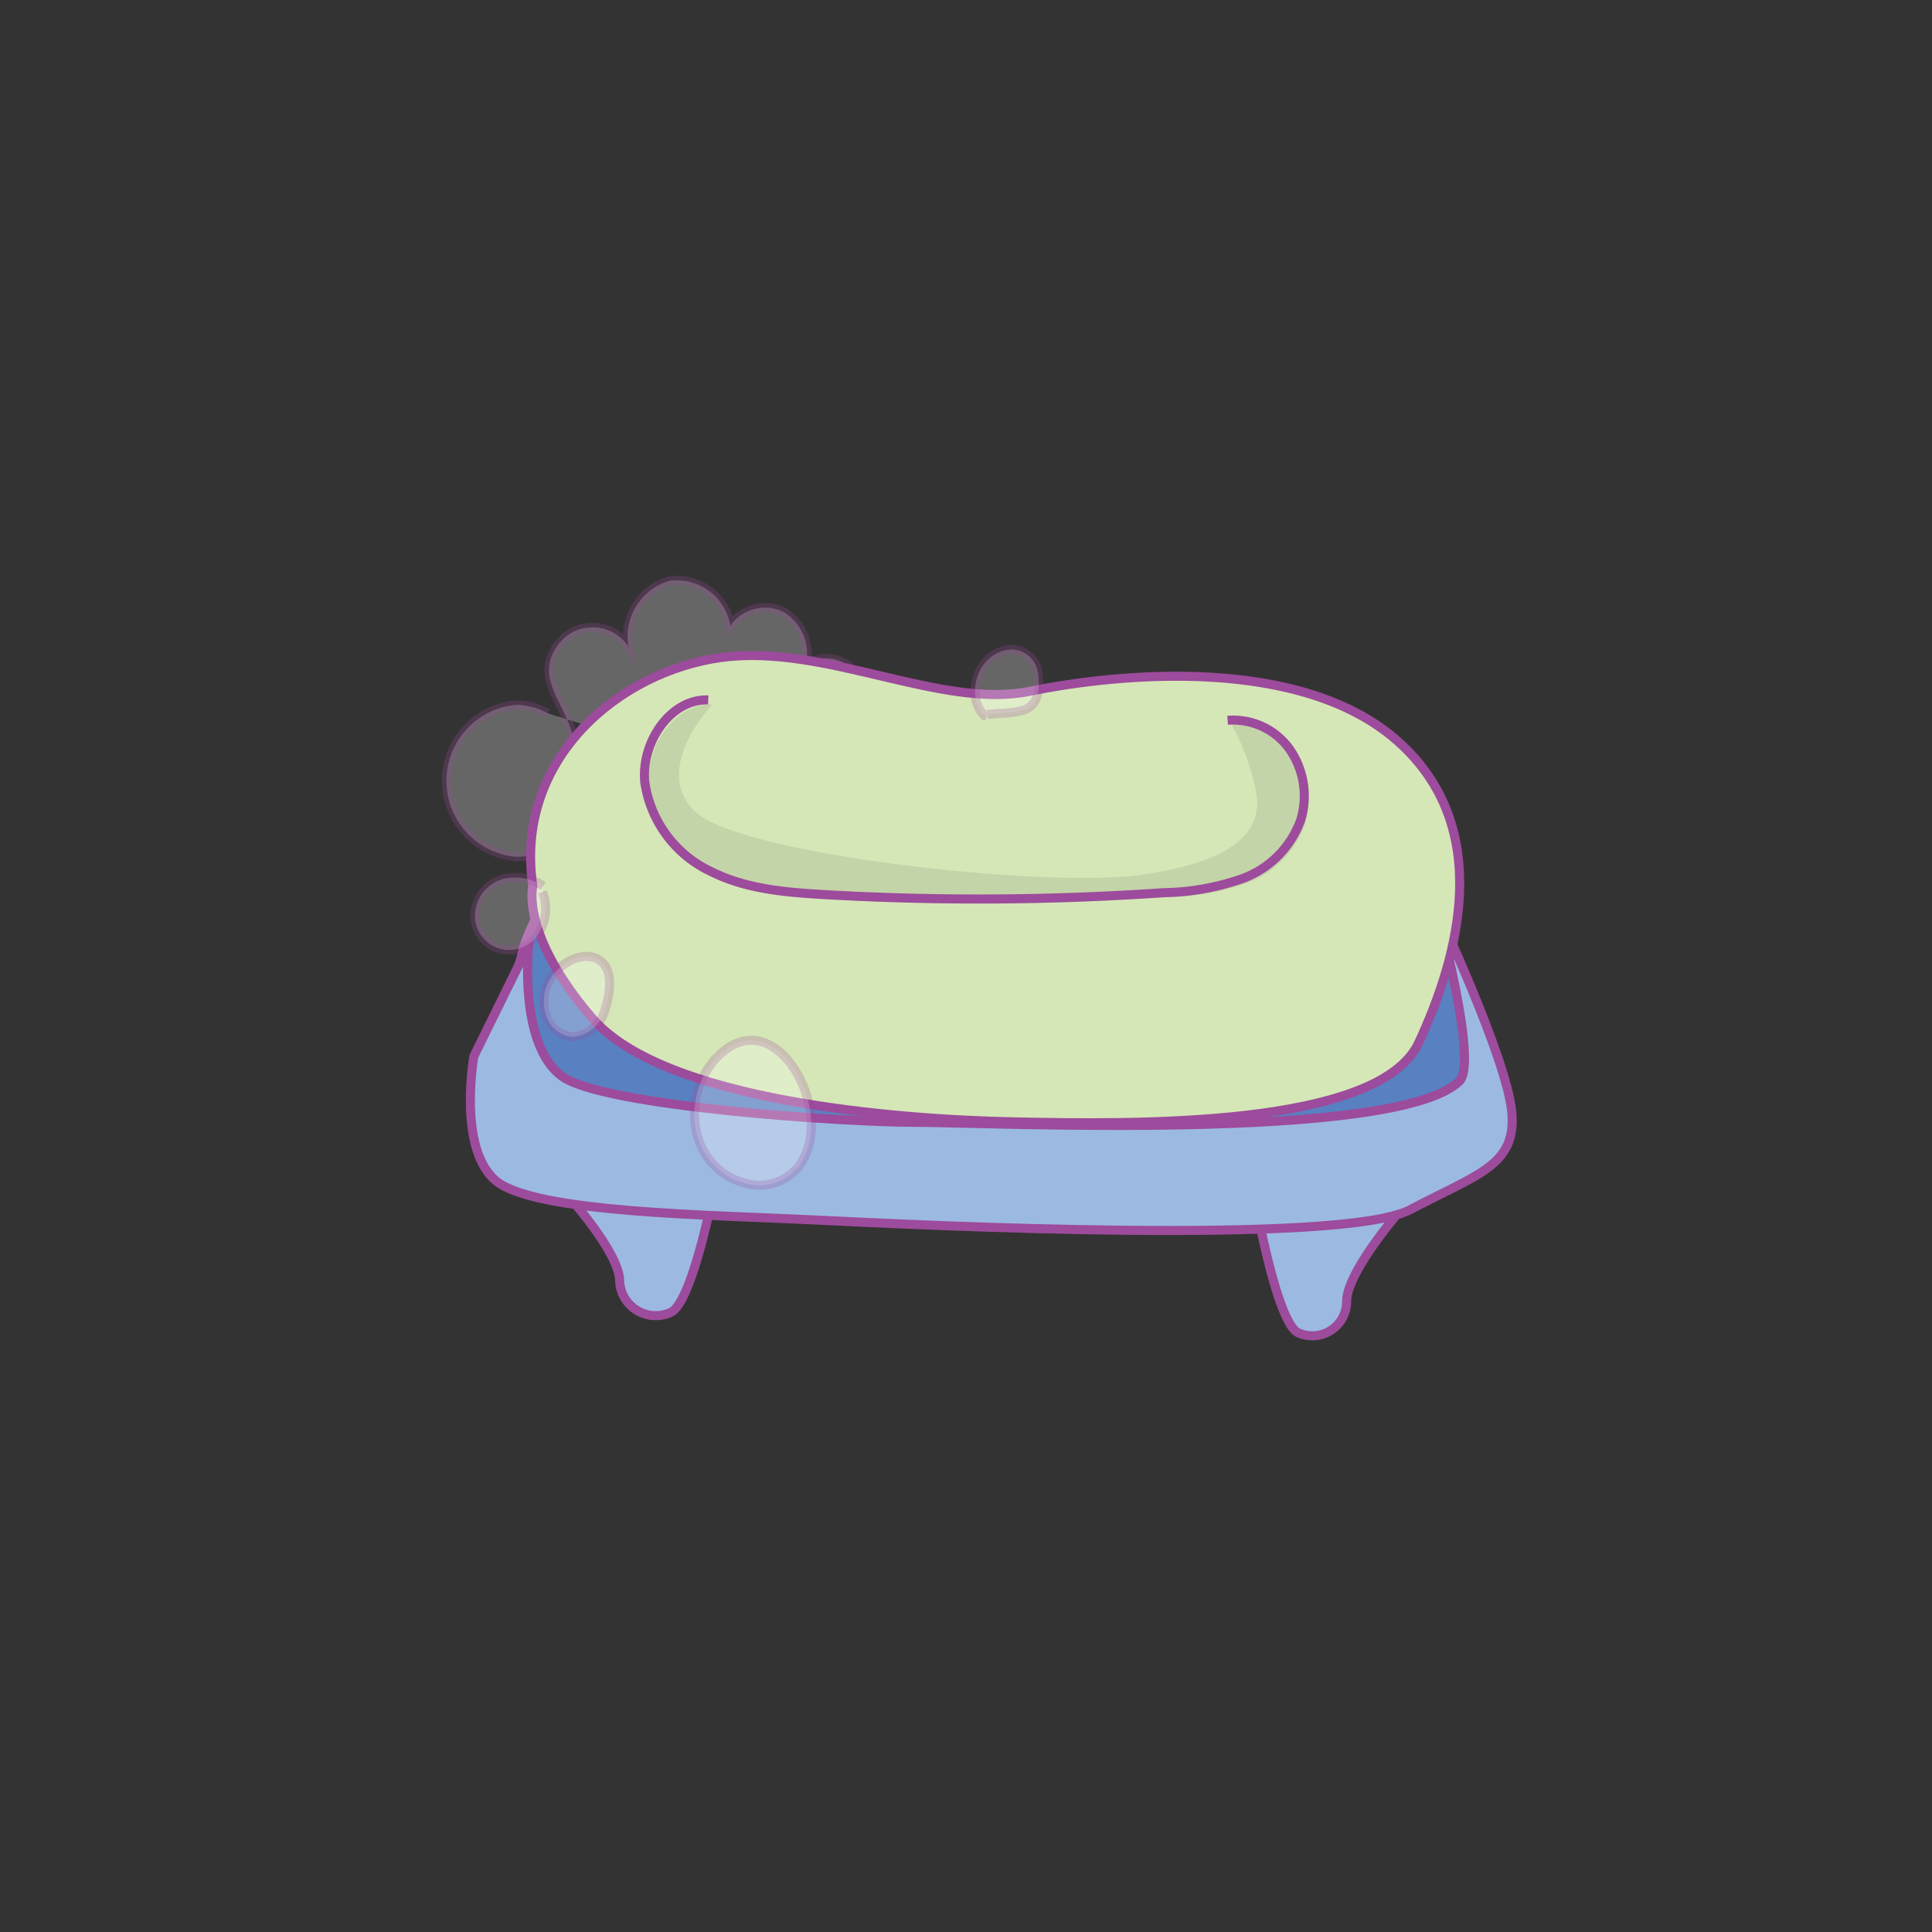 <svg id="word" xmlns="http://www.w3.org/2000/svg" viewBox="0 0 160 160"><rect x="0" y="0" width="160" height="160" fill="#333333" stroke="none"/><defs><style>.cls-1{fill:#fff;opacity:0.25;}.cls-1,.cls-2,.cls-3,.cls-4,.cls-6{stroke:#9d4b9c;stroke-miterlimit:10;stroke-width:0.75px;}.cls-2{fill:#9cbae1;}.cls-3{fill:#5980c0;}.cls-4{fill:#d5e7b7;}.cls-5{fill:#c3d4a8;}.cls-6{fill:none;}</style></defs><path class="cls-1" d="M61.617,64.122c1.633-1.2,3.716-1.339,5.63-1.868s3.956-1.8,4.262-3.9a3.515,3.515,0,0,0-1.393-3.324,2.975,2.975,0,0,0-3.386.047,4.033,4.033,0,0,0-1.87-4.413,3.48,3.48,0,0,0-4.373,1.162A4.5,4.5,0,0,0,55.458,48.1a4.808,4.808,0,0,0-3.414,5.448,3.552,3.552,0,0,0-6,.108c-1.255,1.918-.2,3.548.67,5.375,2.121,4.443,2.569,11.922-3.986,11.922a6.311,6.311,0,0,1,0-12.573,5.337,5.337,0,0,1,2.625.692"/><path class="cls-2" d="M116.153,100.028s-4.5,5.1-4.63,7.658a2.845,2.845,0,0,1-4,2.694c-1.626-.709-3.253-9.359-3.253-9.359Z"/><path class="cls-2" d="M46.442,98.339s4.741,5.105,4.873,7.658a2.987,2.987,0,0,0,4.215,2.695c1.712-.71,3.424-9.36,3.424-9.36Z"/><path class="cls-3" d="M52.237,61.468s-8.429,14.607-8.956,17.3-3.161,6.523-.527,9.927,30.161,5.247,39.38,5.956,39.643-1.843,40.17-4.822-6.849-23.824-6.849-24.391-1.617-6.308-18.348-6.12C82.883,59.478,59.481,55.228,52.237,61.468Z"/><path class="cls-2" d="M39.247,87.467s-1.366,7.611,1.8,10.305,17.912,2.836,26.473,3.262,43.594,2.127,49.257-.851S125.6,96.5,125.2,92.1s-6.19-16.733-6.19-16.733S122.469,88,120.855,89.547c-5.275,5.051-39.116,3.4-45.043,3.4s-25.8-1.324-29.246-3.794c-3.66-2.628-2.788-10.884-2.788-10.884Z"/><path class="cls-4" d="M44.126,73.393s-1.045,3.94,4.88,10.884,25.445,8.444,35.03,8.632,30.15.563,33.461-6.568,6.274-17.827-1.742-24.958-23.179-5.63-30.5-4.128-16.9-3.941-25.445-2.815S42.558,62.884,44.126,73.393Z"/><path class="cls-1" d="M59.168,87.783a6.844,6.844,0,0,0-1.347,6.5,5.552,5.552,0,0,0,4.941,3.879,4.226,4.226,0,0,0,3.407-1.59,5.343,5.343,0,0,0,.984-2.734C67.6,89.254,63.237,83.206,59.168,87.783Z"/><path class="cls-1" d="M45.35,81.475a3.626,3.626,0,0,0-.029,2.862A2.5,2.5,0,0,0,47.5,85.871,3.09,3.09,0,0,0,50.137,83.5c.483-1.569.691-3.644-.923-4.192C47.774,78.819,45.931,80.123,45.35,81.475Z"/><path class="cls-1" d="M81.727,59.407c-1.255-.88-1.239-3.018-.314-4.287a3.018,3.018,0,0,1,2.425-1.336,2.232,2.232,0,0,1,2.078,1.723c.218,1.059.19,2.479-.66,3.061s-2.482.439-3.477.611"/><path class="cls-1" d="M44.994,73.369a4.288,4.288,0,0,0-3.348-.574,3.206,3.206,0,0,0-2.27,2.554,2.841,2.841,0,0,0,5.418,1.586,3.764,3.764,0,0,0,.131-3.061"/><path class="cls-5" d="M102.013,60.033a5.747,5.747,0,0,1,5.123,2.371,6.783,6.783,0,0,1,.919,5.921,8.1,8.1,0,0,1-4.733,4.787,20.554,20.554,0,0,1-6.585,1.193,224.351,224.351,0,0,1-28.393.145c-3.09-.19-6.254-.473-9.063-1.872a9.708,9.708,0,0,1-5.538-7.462c-.3-3.317,2.166-6.893,5.26-6.774,0,0-5.117,5.293-1.457,8.858s28.93,6.38,36.947,5.254,9.934-3.753,9.585-6.567A18.922,18.922,0,0,0,102.013,60.033Z"/><path class="cls-6" d="M58.654,57.967c-3.093-.12-5.561,3.457-5.259,6.774A9.706,9.706,0,0,0,58.932,72.2c2.81,1.4,5.973,1.682,9.064,1.872a224.15,224.15,0,0,0,28.392-.146,20.548,20.548,0,0,0,6.585-1.192,8.1,8.1,0,0,0,4.733-4.787,6.779,6.779,0,0,0-.919-5.922,5.745,5.745,0,0,0-5.122-2.371"/></svg>